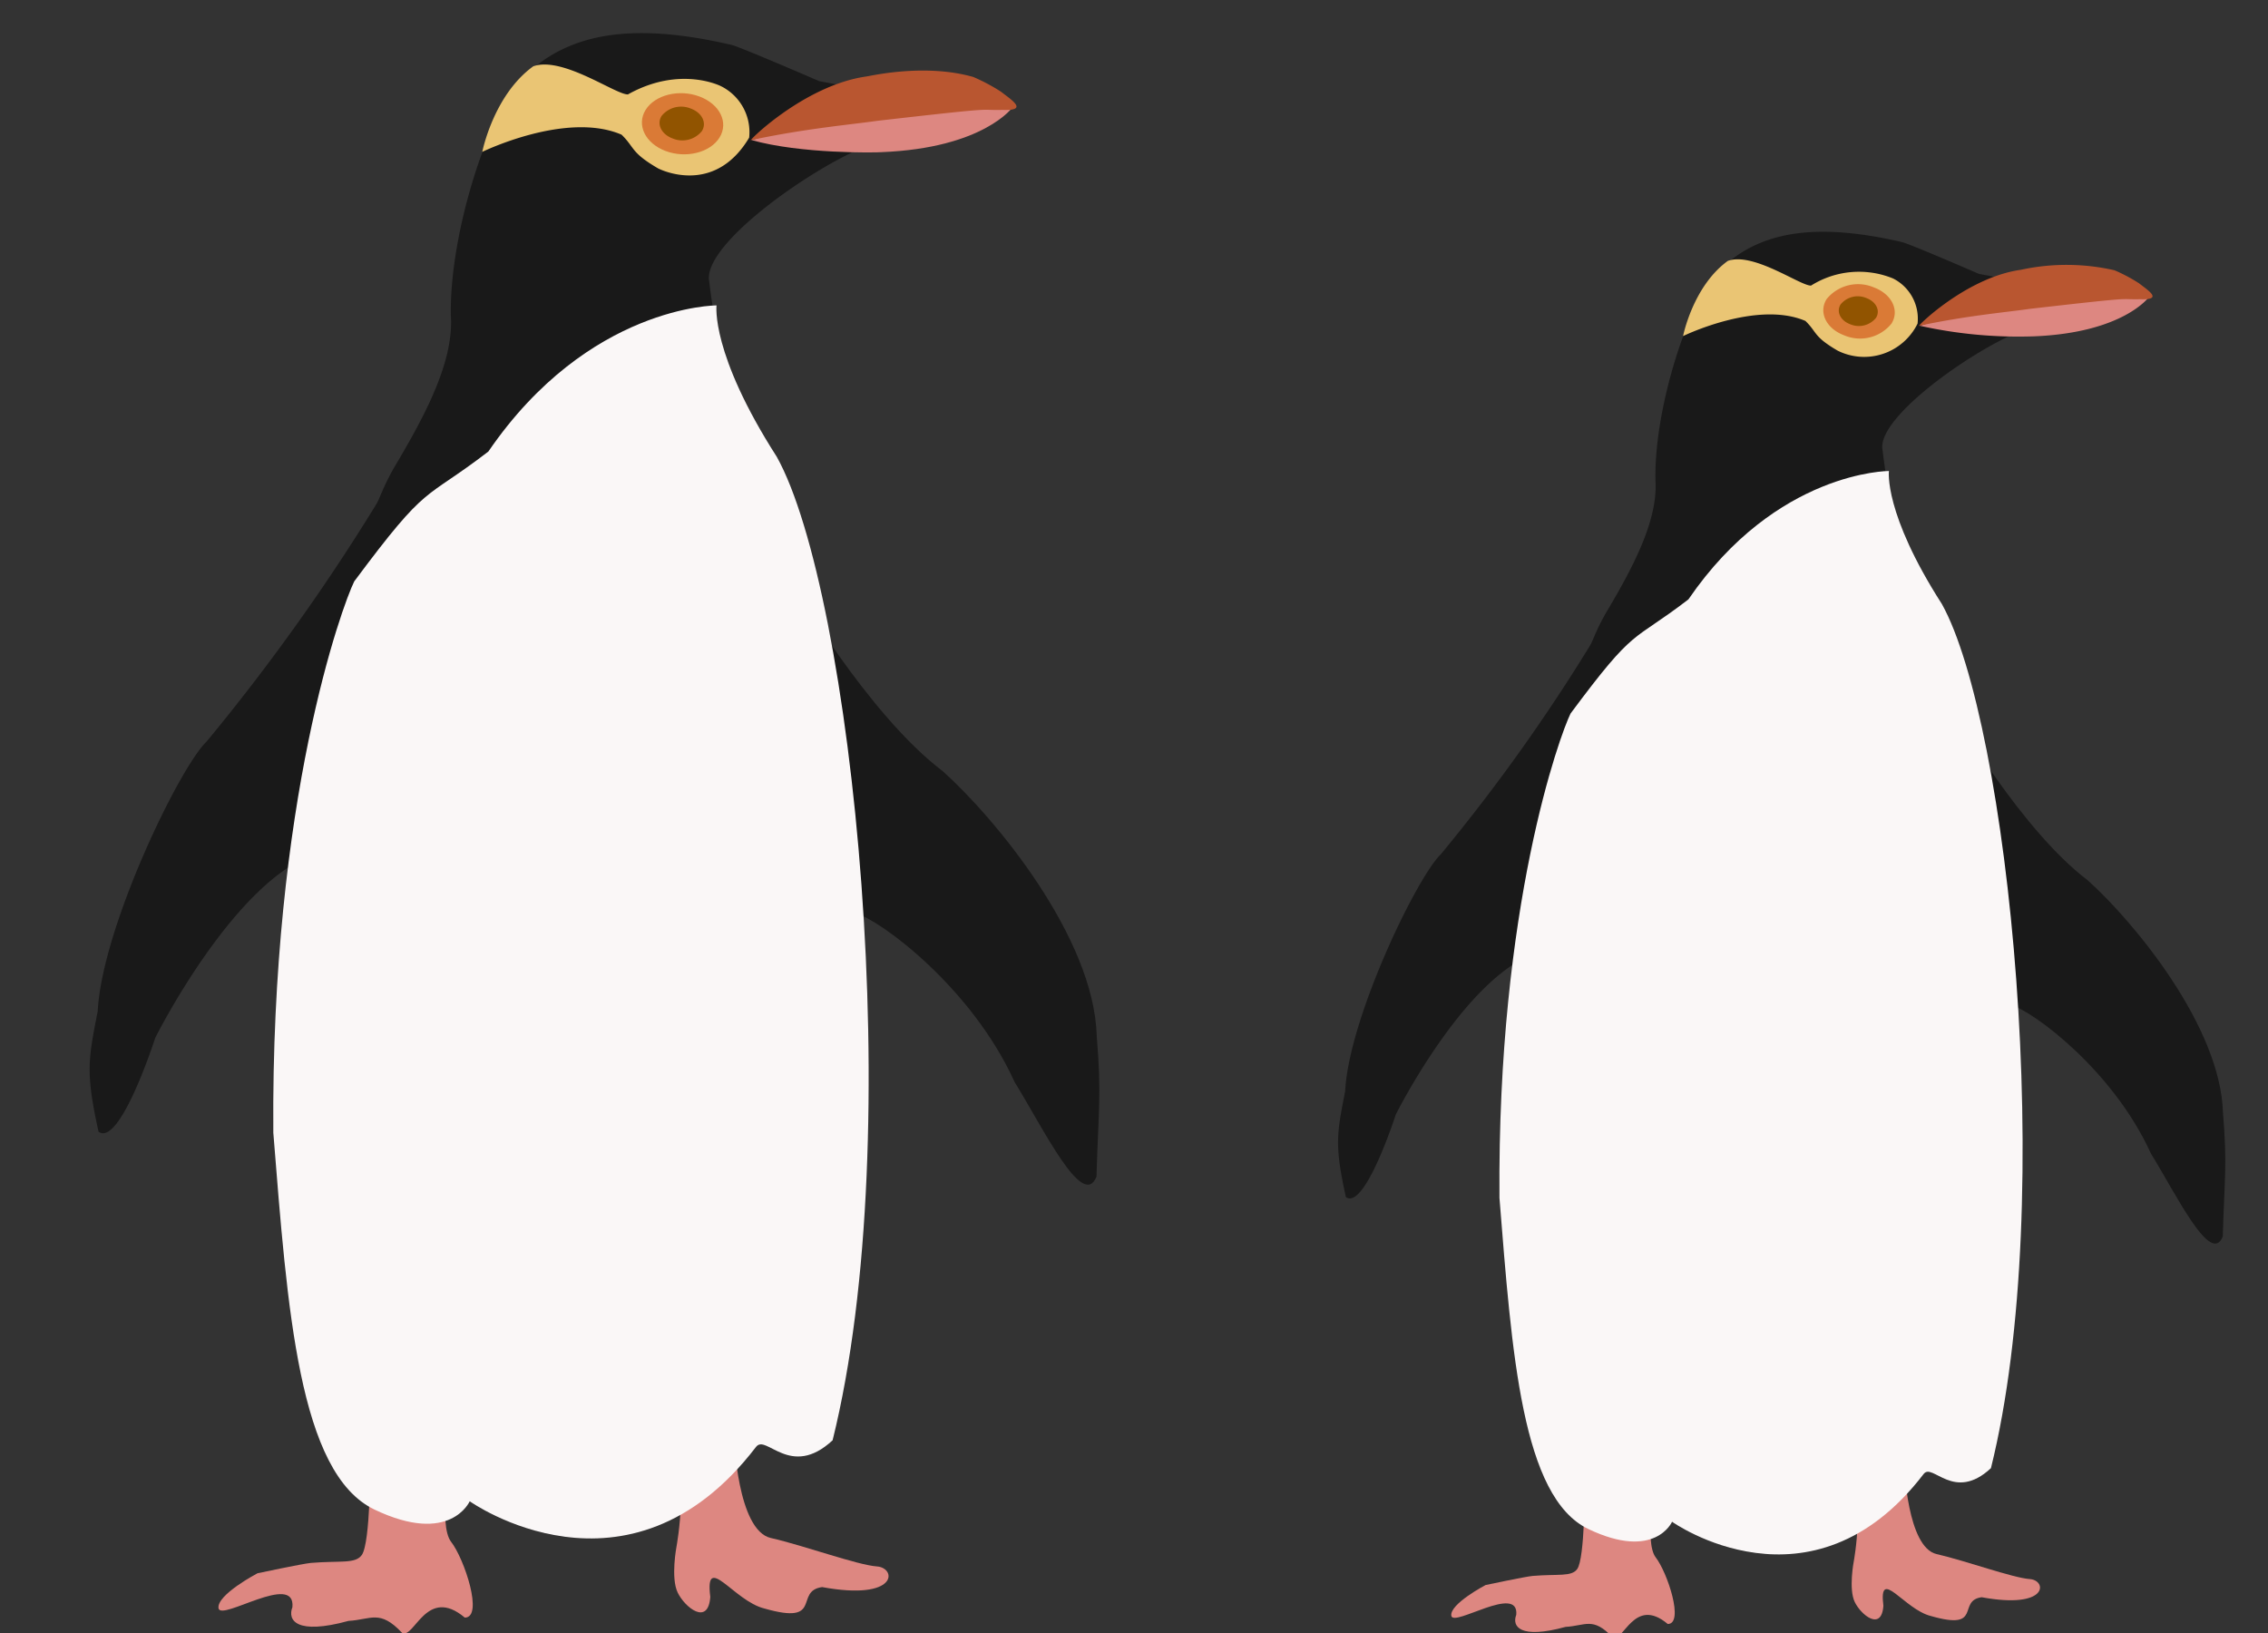 <svg xmlns="http://www.w3.org/2000/svg" xmlns:xlink="http://www.w3.org/1999/xlink" viewBox="3105 815 200 144">
  <rect x="3105" y="815" width="200" height="144" fill="#333333" stroke="none"/>
  <defs>
    <style>
      .cls-1 {
        clip-path: url(#clip-unit);
      }

      .cls-2 {
        fill: #191919;
      }

      .cls-3 {
        fill: #dd8781;
      }

      .cls-4 {
        fill: #faf7f7;
      }

      .cls-5 {
        fill: #eac574;
      }

      .cls-6 {
        fill: #da7a36;
      }

      .cls-7 {
        fill: #915400;
      }

      .cls-8 {
        fill: #b95630;
      }
    </style>
    <clipPath id="clip-unit">
      <rect x="3105" y="815" width="200" height="144"/>
    </clipPath>
  </defs>
  <g id="unit" class="cls-1">
    <g id="group-82" transform="matrix(0.996, -0.087, 0.087, 0.996, 3105.293, 822.756)">
      <path id="path-151" class="cls-2" d="M55.929,5.659s-6.422-3.48-7.38-3.842C39.663-1.09,34.049-.4,29.921,3.095c-2.947,2.231-7.631,12.786-8.146,20.347-.085,4.055-3.013,8.545-6.059,12.782C9.147,45.408,5.791,70.417,5.791,70.417S.547,84.908,0,95.2c-.032,5.332,1.2,20.249,3.133,24.659a45.105,45.105,0,0,1,2.658,7.85s6.07,2.467,8.535,0c-.014-1.049,10.234,11.408,24.611-2.184,1.437-1.768,3.987,1.6,6.273,0,1.6-1.339,1.553,3.057,2.84-10.89-.161-7.471,1.952-32.2,0-39.771.6-4.272,4.032-24.061,2.251-32.232-1.266-5.427-5.142-6.909-5.56-20.184-.487-3.872,13.923-11.486,17.053-11.06L60.1,6.832Z" transform="translate(15.801 0)"/>
      <path id="path-152" class="cls-2" d="M30.112,0A183.385,183.385,0,0,1,12.845,20.276C10.259,22.347,2.237,35.8,1.208,43.129c-1.172,4.114-1.565,5.219-.85,10.6,1.772,1.529,5.7-7.814,5.7-7.814S14.241,32.582,21.706,30.94C22.91,29.039,30.112,0,30.112,0Z" transform="translate(0 38.713)"/>
      <path id="path-153" class="cls-2" d="M3.73,0S9.356,12.034,15.513,17.592c4.248,4.534,12.008,15.766,11.493,24.432-.029,5.334-.389,6.269-1.1,12.364-1.456,2.912-4.325-4.7-6.462-8.918C16.39,36.781,8.854,30.17,6.783,29.408S.863,26.438.091,22.028,3.73,0,3.73,0Z" transform="translate(61.793 49.655)"/>
      <path id="path-154" class="cls-3" d="M14.462,0S13.861,7.107,13,8.126c-.636.755-1.933.319-4.531.308-.705,0-4.779.5-4.779.5S-.085,10.517,0,11.708s7.063-2.629,6.5.472c-.547,1.116.13,2.494,4.827,1.637,1.993.065,2.832-.8,4.612,1.461,1.019.676,2.5-3.99,5.63-.857,1.674.14.414-5.168-.623-6.766S21.572,0,21.572,0Z" transform="translate(7.241 123.524)"/>
      <path id="path-155" class="cls-3" d="M6.322,1.047s-.438,8.17,2.458,9.1,7.374,3.035,9.106,3.313,1.627,3.214-4.978,1.393c-2.526.132-.127,3.4-5.239,1.437C5.04,15.4,2.856,10.809,3.008,14.856,2.6,17.421.69,15.585.176,14.226s.257-4.075.257-4.075S2.3,3.4.433,1.047,6.322,1.047,6.322,1.047Z" transform="translate(47.53 123.152)"/>
      <path id="path-156" class="cls-4" d="M45.333.02s-11.243-1-21.171,11.088c-6.186,3.947-5.421,2.1-12.782,10.381C10.164,23.484,2.37,40.041.039,69.308c-.113,15.616-.383,30.129,6,33.891s8.428,0,8.428,0,13.048,11.119,25.57-2.573c.994-1.107,2.774,3.122,6.785,0,9.043-26.358,8.207-74.415,2.644-86.839C44.426,4.176,45.333.02,45.333.02Z" transform="translate(15.666 24.561)"/>
      <path id="path-157" class="cls-5" d="M21.493,3.28s-3.424-2.172-8.254,0C12.178,3.231,7.777-.613,5.134.085,1.417,2.31,0,7.211,0,7.211s7.694-2.957,12.368-.444c1.091,1.264.644,1.615,2.966,3.254.928.553,5.012,2.449,8.224-2.01A4.52,4.52,0,0,0,21.493,3.28Z" transform="translate(41.594 2.081)"/>
      <path id="ellipse-18" class="cls-6" d="M3.19,5.65C5.1,5.467,6.783,4.058,6.941,2.5S5.677-.163,3.763.02.17,1.611.012,3.165,1.277,5.832,3.19,5.65Z" transform="translate(57.887 4.138) rotate(31)"/>
      <path id="ellipse-18-2" data-name="ellipse-18" class="cls-7" d="M1.741,3.084A2.216,2.216,0,0,0,3.789,1.367C3.875.518,3.1-.089,2.054.011A2.216,2.216,0,0,0,.007,1.728C-.08,2.576.7,3.183,1.741,3.084Z" transform="translate(58.507 6.028) rotate(31)"/>
      <path id="path-98" class="cls-3" d="M23.121,0s-2.66,3.514-11.686,3.564C10.916,3.594,4.285,3.475,0,2.1.179,2.1,5.568.175,20.438,0,20.442,0,23.121,0,23.121,0Z" transform="translate(65.454 8.224) rotate(3)"/>
      <path id="path-97" class="cls-8" d="M.045,5.613C-.546,5.983,4.778.945,10.406.358c.533-.066,5.241-.969,9.4.374a16.449,16.449,0,0,1,2.4,1.385c.9.752,2.409,1.778.084,1.606-2.44-.022.256-.32-11.118.583C8.987,4.547,4.933,4.75.045,5.613Z" transform="translate(65.571 4.712) rotate(3)"/>
    </g>
    <g id="group-82-2" data-name="group-82" transform="matrix(0.996, -0.087, 0.087, 0.996, 3216.307, 839.684)">
      <path id="path-151-2" data-name="path-151" class="cls-2" d="M49.143,4.972S43.5,1.914,42.658,1.6C34.851-.958,29.918-.348,26.291,2.719,23.7,4.68,19.585,13.955,19.133,20.6c-.075,3.562-2.648,7.508-5.323,11.231C8.037,39.9,5.089,61.875,5.089,61.875S.481,74.607,0,83.654c-.028,4.685,1.055,17.792,2.753,21.667a39.639,39.639,0,0,1,2.335,6.9s5.333,2.168,7.5,0c-.012-.922,8.993,10.024,21.625-1.919,1.262-1.554,3.5,1.4,5.511,0,1.4-1.177,1.364,2.686,2.5-9.569-.142-6.565,1.715-28.292,0-34.946.528-3.753,3.542-21.142,1.978-28.322-1.112-4.769-4.518-6.071-4.885-17.736-.428-3.4,12.233-10.093,14.985-9.718L52.8,6Z" transform="translate(13.884 0)"/>
      <path id="path-152-2" data-name="path-152" class="cls-2" d="M26.459,0A161.118,161.118,0,0,1,11.287,17.816C9.015,19.635,1.965,31.461,1.061,37.9.031,41.511-.313,42.482.314,47.213c1.557,1.344,5.013-6.865,5.013-6.865s7.186-11.718,13.745-13.161C20.13,25.516,26.459,0,26.459,0Z" transform="translate(0 34.017)"/>
      <path id="path-153-2" data-name="path-153" class="cls-2" d="M3.278,0S8.221,10.574,13.631,15.458c3.733,3.984,10.551,13.853,10.1,21.467-.025,4.687-.341,5.509-.967,10.864-1.279,2.559-3.8-4.126-5.678-7.836C14.4,32.318,7.78,26.51,5.96,25.841S.759,23.23.08,19.356,3.278,0,3.278,0Z" transform="translate(54.296 43.631)"/>
      <path id="path-154-2" data-name="path-154" class="cls-3" d="M12.708,0s-.528,6.244-1.281,7.14c-.559.663-1.7.281-3.981.271-.62,0-4.2.439-4.2.439S-.075,9.241,0,10.288s6.205-2.31,5.713.414c-.481.981.115,2.192,4.242,1.439,1.751.057,2.488-.706,4.052,1.284.9.594,2.2-3.505,4.947-.753,1.471.123.364-4.541-.547-5.945S18.955,0,18.955,0Z" transform="translate(6.363 108.538)"/>
      <path id="path-155-2" data-name="path-155" class="cls-3" d="M5.554.92s-.385,7.179,2.16,8,6.48,2.667,8,2.911,1.429,2.824-4.374,1.224c-2.219.117-.111,2.991-4.6,1.263-2.31-.781-4.229-4.819-4.1-1.263-.357,2.253-2.036.64-2.488-.554S.38,8.919.38,8.919s1.644-5.928,0-8S5.554.92,5.554.92Z" transform="translate(41.764 108.211)"/>
      <path id="path-156-2" data-name="path-156" class="cls-4" d="M39.833.018S29.955-.862,21.23,9.76C15.795,13.228,16.467,11.6,10,18.882,8.931,20.635,2.082,35.183.034,60.9-.066,74.621-.3,87.373,5.31,90.678s7.405,0,7.405,0,11.465,9.77,22.467-2.261c.874-.973,2.438,2.744,5.963,0,7.945-23.16,7.211-65.387,2.323-76.3C39.036,3.669,39.833.018,39.833.018Z" transform="translate(13.766 21.581)"/>
      <path id="path-157-2" data-name="path-157" class="cls-5" d="M18.886,2.882a7.935,7.935,0,0,0-7.253,0C10.7,2.84,6.833-.538,4.511.074,1.245,2.03,0,6.337,0,6.337s6.761-2.6,10.868-.391c.958,1.111.566,1.419,2.606,2.859A5.244,5.244,0,0,0,20.7,7.039,3.971,3.971,0,0,0,18.886,2.882Z" transform="translate(36.548 1.828)"/>
      <path id="ellipse-18-3" data-name="ellipse-18" class="cls-6" d="M2.8,4.964A3.567,3.567,0,0,0,6.1,2.2C6.238.834,4.988-.143,3.307.017a3.567,3.567,0,0,0-3.3,2.764C-.128,4.148,1.122,5.125,2.8,4.964Z" transform="translate(50.864 3.636) rotate(31)"/>
      <path id="ellipse-18-4" data-name="ellipse-18" class="cls-7" d="M1.53,2.71A1.947,1.947,0,0,0,3.329,1.2C3.4.455,2.723-.078,1.8.009a1.947,1.947,0,0,0-1.8,1.509C-.07,2.264.612,2.8,1.53,2.71Z" transform="translate(51.409 5.296) rotate(31)"/>
      <path id="path-98-2" data-name="path-98" class="cls-3" d="M20.316,0S17.978,3.088,10.048,3.132A40.06,40.06,0,0,1,0,1.848C.157,1.848,4.893.154,17.958,0,17.962,0,20.316,0,20.316,0Z" transform="translate(57.513 7.226) rotate(3)"/>
      <path id="path-97-2" data-name="path-97" class="cls-8" d="M.04,4.932C-.48,5.257,4.2.831,9.143.314a19.012,19.012,0,0,1,8.263.329A14.453,14.453,0,0,1,19.517,1.86c.793.661,2.117,1.562.074,1.411-2.144-.019.225-.281-9.769.512C7.9,4,4.335,4.174.04,4.932Z" transform="translate(57.616 4.141) rotate(3)"/>
    </g>
  </g>
</svg>
